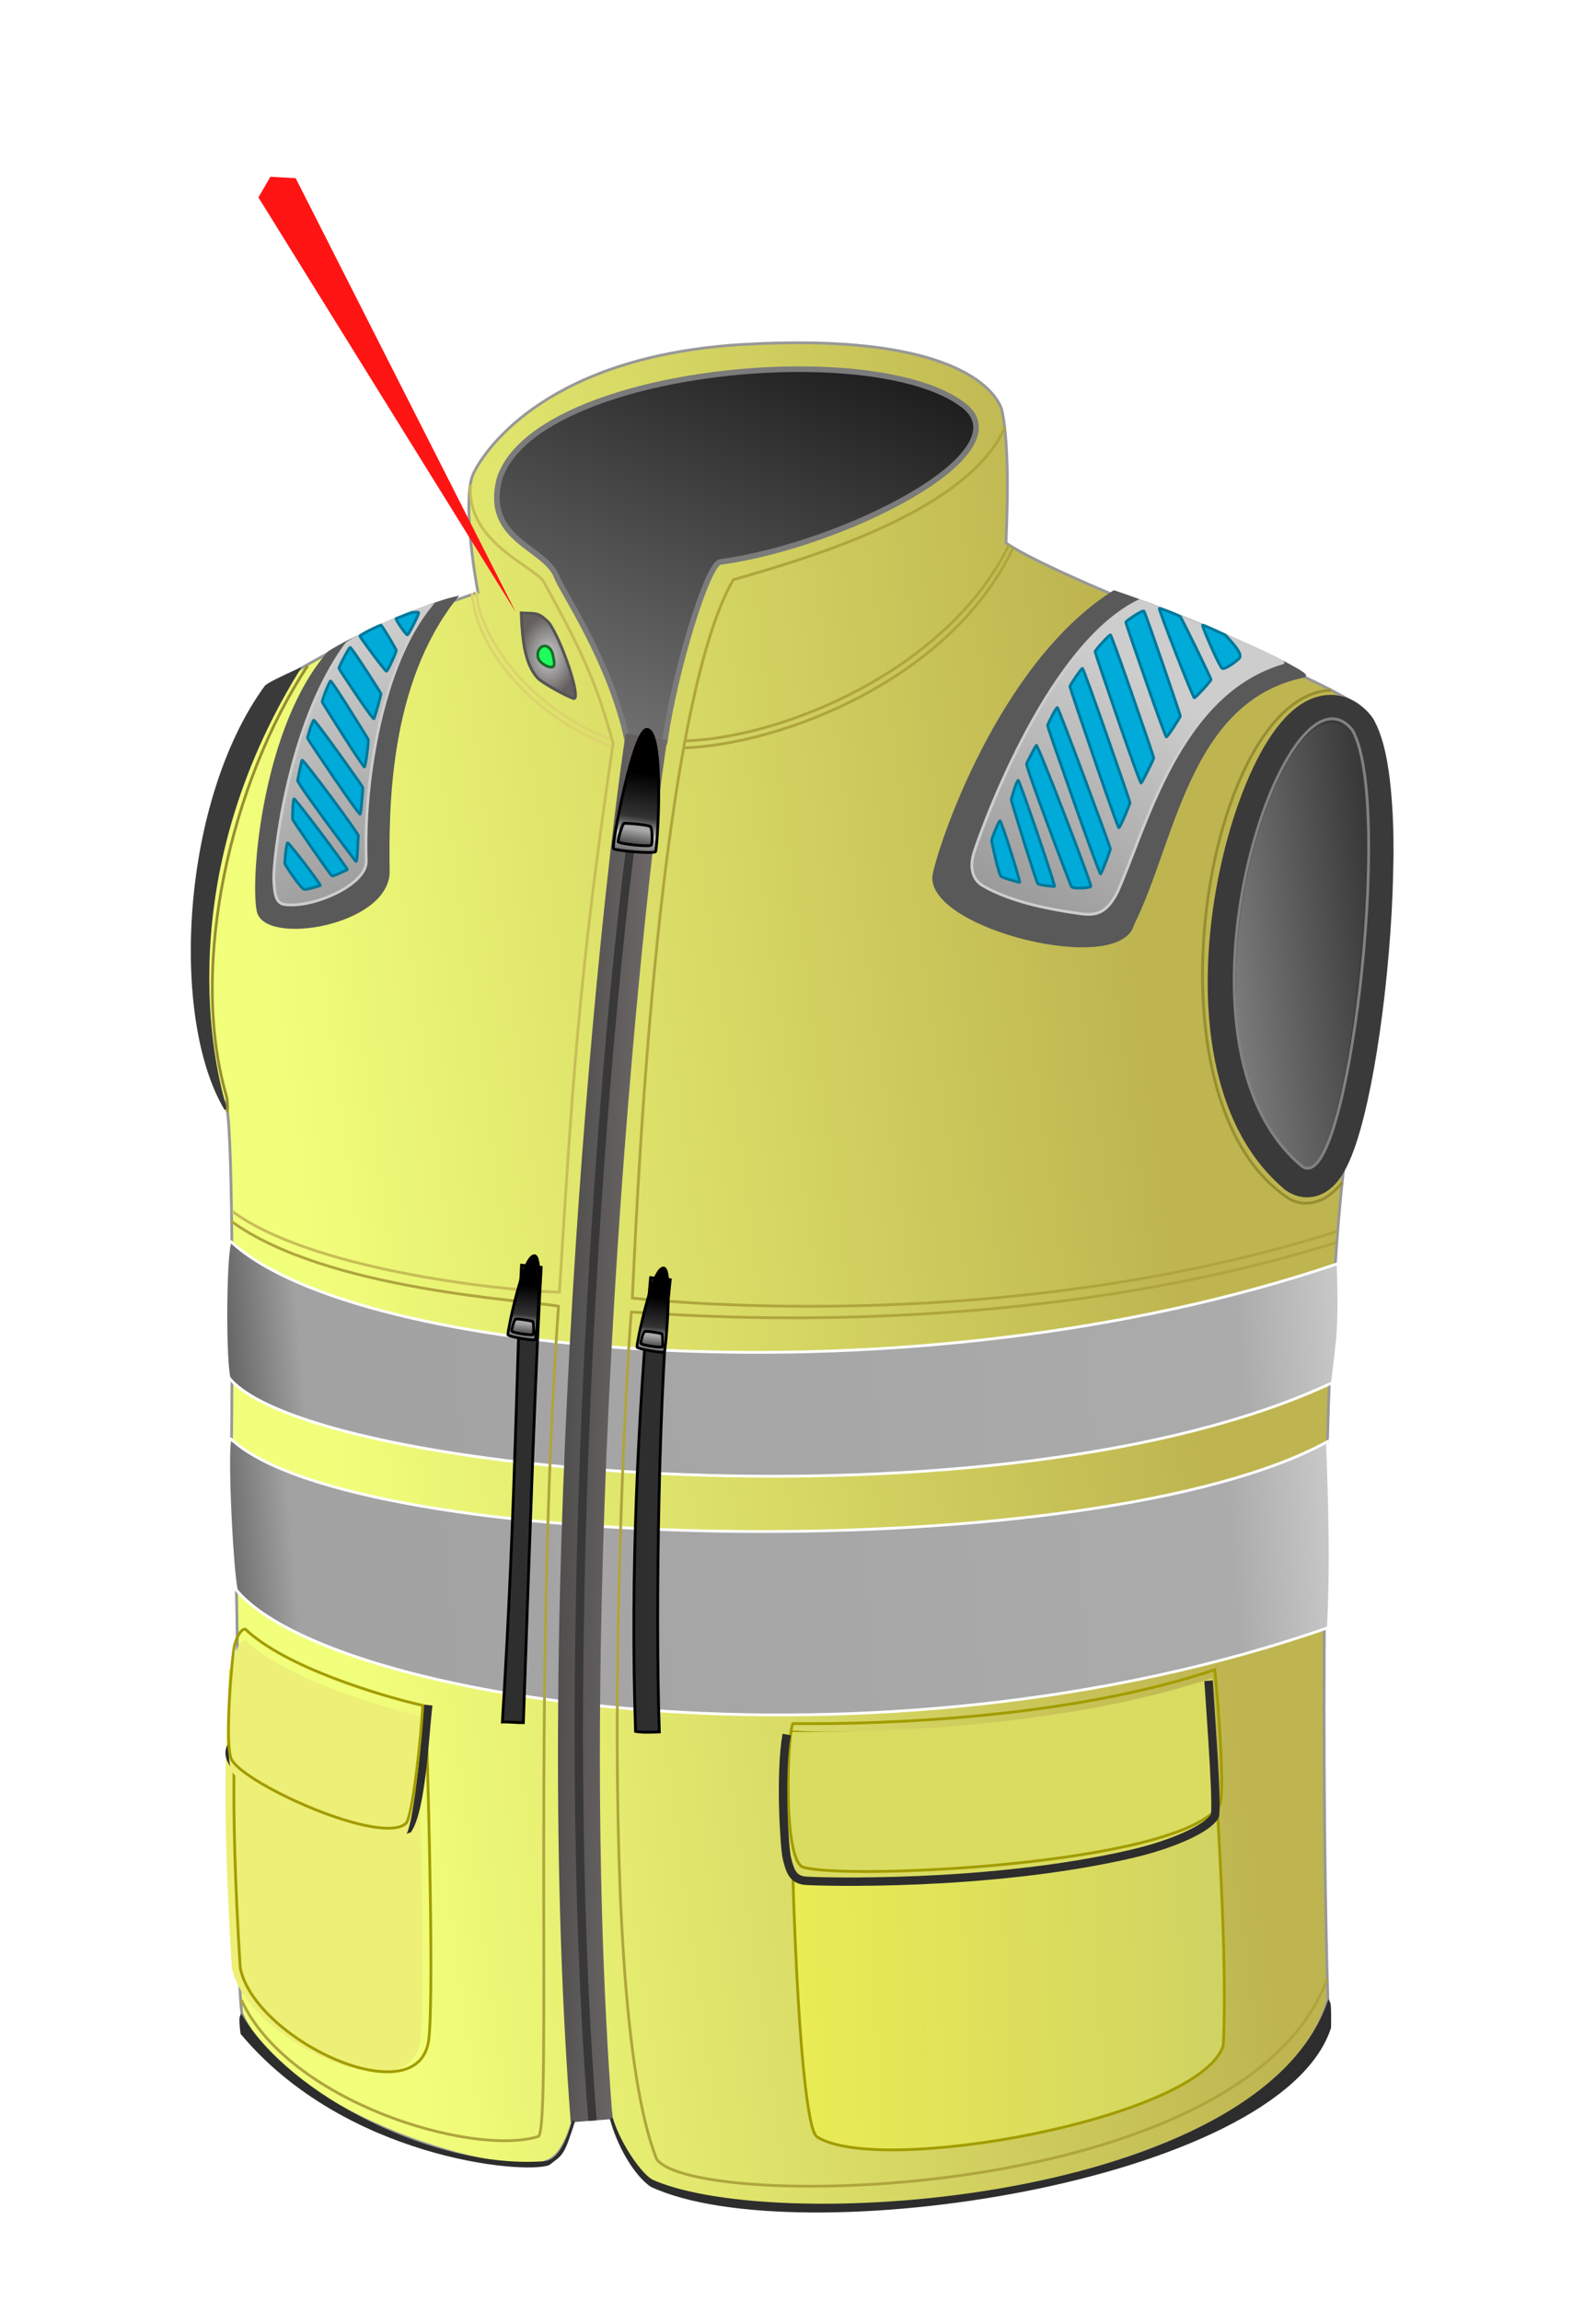 <svg width="100%" height="100%" viewBox="0 0 571 823" fill="none" xmlns="http://www.w3.org/2000/svg">
<path d="M218.603 755.639L218.143 755.617L206.116 755.033L205.674 755.011L205.599 755.447L205.599 755.449C205.598 755.45 205.598 755.453 205.597 755.456C205.596 755.463 205.594 755.474 205.591 755.488C205.586 755.517 205.578 755.56 205.567 755.616C205.546 755.729 205.514 755.896 205.469 756.109C205.38 756.537 205.244 757.152 205.055 757.898C204.679 759.391 204.095 761.401 203.268 763.478C202.44 765.558 201.376 767.688 200.043 769.429C198.708 771.173 197.133 772.492 195.292 773.021L195.231 773.038L195.177 773.07C193.831 773.86 191.394 774.274 188.023 774.255C184.679 774.236 180.504 773.792 175.755 772.944C166.257 771.249 154.511 767.946 142.618 763.242C130.725 758.538 118.7 752.439 108.64 745.16C98.597 737.893 90.548 729.475 86.507 720.128C84.941 706.616 85.121 672.295 85.126 634.618C85.131 596.915 84.96 555.886 82.672 529.173C83.053 500.896 83.2 468.176 82.935 442.082C82.803 429.031 82.568 417.634 82.208 409.277C82.028 405.1 81.817 401.676 81.57 399.182C81.447 397.937 81.315 396.914 81.172 396.142C81.1 395.757 81.024 395.425 80.942 395.156C80.864 394.897 80.768 394.653 80.64 394.474L80.584 394.396L80.503 394.344C80.077 394.072 79.57 393.537 79.009 392.701C78.454 391.872 77.867 390.783 77.269 389.447C76.072 386.775 74.844 383.149 73.726 378.72C71.489 369.864 69.698 357.832 69.463 343.867C68.994 315.961 74.736 280.377 95.482 247.009C120.292 229.221 149.849 219.222 170.601 212.001L171.007 211.86L170.928 211.438C169.908 205.984 168.609 197.318 168.032 189.057C167.743 184.926 167.635 180.906 167.83 177.445C168.026 173.968 168.526 171.113 169.414 169.273C174 159.775 197.211 127.047 266.442 123.149C301.108 121.197 323.163 124.557 337.01 129.608C350.826 134.647 356.432 141.352 358.299 146.113C360.027 153.242 360.427 164.658 360.397 174.592C360.382 179.557 360.259 184.137 360.145 187.602C360.031 191.042 359.924 193.428 359.942 193.95L359.95 194.205L360.162 194.347C365.841 198.184 376.571 203.29 389.49 208.959C402.423 214.633 417.599 220.892 432.194 227.031C446.795 233.173 460.814 239.194 471.453 244.401C476.773 247.005 481.236 249.399 484.497 251.496C486.128 252.545 487.448 253.513 488.421 254.388C489.406 255.273 489.99 256.025 490.219 256.633L490.224 256.646L490.23 256.659C499.669 277.959 499.26 307.285 495.904 334.112C492.549 360.927 486.27 385.112 484.038 396.155C477.408 428.96 474.77 497.143 473.986 562.883C473.203 628.571 474.271 691.886 475.077 715.195C470 733.529 454.193 748.199 432.721 759.505C411.234 770.82 384.156 778.722 356.743 783.545C329.334 788.369 301.617 790.11 278.865 789.12C267.489 788.625 257.366 787.447 249.148 785.634C240.914 783.819 234.652 781.378 230.948 778.395C227.866 775.911 224.806 771.199 222.491 766.621C221.339 764.342 220.381 762.114 219.705 760.245C219.022 758.356 218.647 756.887 218.619 756.099L218.603 755.639Z" fill="url(#paint0_linear_2959_3)" stroke="#989898"/>
<path d="M359.52 152.941C346.051 182.925 290.087 199.375 262.347 207.341C234.029 256.352 227.175 448.205 226.23 464.248C240.791 465.744 361.048 477.495 478.333 440.407" stroke="#AFA53D"/>
<path d="M168.395 173.489C166.625 194.563 192.938 203.156 194.853 208.682C208.729 233.716 213.625 245.053 219.35 265.867C206.788 350.853 204.659 390.451 200.142 462.151C177.104 461.449 110.797 453.742 83.068 433.191" stroke="#C7BE56"/>
<path d="M398.577 211.622C428.441 221.593 469.127 240.694 466.664 241.781C424.931 250.232 420.045 301.199 405.293 330.461C400.827 348.627 332.709 331.978 334.067 313.419C335.719 303.356 357.452 237.563 398.577 211.622Z" fill="#595959" stroke="#595959"/>
<path d="M351.695 316.81C347.641 314.458 347.022 309.902 348.298 305.421C349.575 300.94 373.734 230.995 407.693 214.808C429.213 222.935 459.46 236.027 458.995 237.043C421.847 247.838 410.337 295.426 399.81 318.97C395.098 328.41 390.382 327.364 383.869 326.379C377.355 325.395 362.349 322.991 351.695 316.81Z" fill="url(#paint1_linear_2959_3)" stroke="#CDCDCD"/>
<path d="M117.662 233.372C124.779 228.622 150.605 216.72 163.011 213.788C138.566 244.654 138.61 289.179 138.907 312.183C138.049 330.724 94.766 337.728 92.351 325.805C89.936 313.881 94.561 259.688 117.662 233.372Z" fill="#595959" stroke="#595959"/>
<path d="M101.776 323.477C98.639 323.005 98.14 319.6 97.949 314.104C97.758 308.607 102.539 258.911 124.055 230.148C128.963 226.667 143.214 219.978 154.103 216.599C136.825 237.71 130.027 278.971 131.031 307.928C131.327 316.448 111.723 324.971 101.776 323.477Z" fill="url(#paint2_linear_2959_3)" stroke="#CDCDCD"/>
<path d="M358.277 313.554C357.277 313.054 354.776 301.054 354.777 300.554C354.777 300.054 357.284 293.554 357.777 293.554C358.269 293.554 365.276 315.554 364.777 315.554C364.277 315.554 359.276 314.054 358.277 313.554Z" fill="#00AAD9" stroke="#007899"/>
<path d="M371.277 316.054C370.777 315.554 361.776 286.554 361.777 286.054C361.777 285.554 363.777 279.054 364.277 279.054C364.776 279.054 377.776 317.054 377.277 317.054C376.777 317.054 371.776 316.554 371.277 316.054Z" fill="#00AAD9" stroke="#007899"/>
<path d="M383.277 317.054C382.776 316.054 366.776 274.054 367.277 273.054L367.292 273.025C367.824 271.96 370.282 267.049 370.777 266.554C371.276 266.054 390.777 316.554 390.277 317.054C389.777 317.554 383.777 318.054 383.277 317.054Z" fill="#00AAD9" stroke="#007899"/>
<path d="M393.777 312.554C393.277 313.054 374.777 260.054 374.777 259.554C374.777 259.054 377.777 253.054 378.277 253.054C378.777 253.054 397.277 303.054 397.277 303.554C397.277 304.054 394.277 312.054 393.777 312.554Z" fill="#00AAD9" stroke="#007899"/>
<path d="M400.277 296.054C399.777 296.054 382.777 246.054 382.777 245.554C382.777 245.054 386.777 239.054 387.277 239.054C387.777 239.054 404.277 286.554 404.277 287.054C404.276 287.554 400.776 296.054 400.277 296.054Z" fill="#00AAD9" stroke="#007899"/>
<path d="M408.277 280.054C407.777 280.554 391.777 233.554 391.777 233.054C391.777 232.554 396.777 227.054 397.277 227.054C397.777 227.054 412.777 270.554 412.777 271.054C412.777 271.554 408.777 279.554 408.277 280.054Z" fill="#00AAD9" stroke="#007899"/>
<path d="M417.277 263.554C416.777 263.554 402.777 223.054 402.777 222.554C402.777 222.054 408.777 218.054 409.277 218.554C409.777 219.054 422.277 255.554 422.277 256.054C422.277 256.554 417.777 263.554 417.277 263.554Z" fill="#00AAD9" stroke="#007899"/>
<path d="M427.277 249.554C426.777 249.554 414.277 217.554 414.777 217.554C415.277 217.554 421.777 220.054 422.277 220.554C422.776 221.054 433.277 242.554 433.277 243.054C433.277 243.554 427.776 249.554 427.277 249.554Z" fill="#00AAD9" stroke="#007899"/>
<path d="M437.277 239.054C436.276 238.554 429.776 223.554 430.276 223.554C430.777 223.554 438.277 227.054 438.277 227.054C443.707 232.647 444.277 234.554 443.277 235.554C442.277 236.554 438.277 239.554 437.277 239.054Z" fill="#00AAD9" stroke="#007899"/>
<path d="M108.776 318.054C107.679 317.844 102.045 309.443 101.909 308.962C101.774 308.481 102.422 301.544 102.896 301.41C103.37 301.277 115.056 316.579 114.575 316.715C114.094 316.85 109.874 318.264 108.776 318.054Z" fill="#00AAD9" stroke="#007899"/>
<path d="M118.73 313.22C118.114 312.875 104.846 293.588 104.71 293.106C104.575 292.625 104.736 285.826 105.216 285.69C105.697 285.555 124.757 310.918 124.276 311.054C123.796 311.189 119.347 313.566 118.73 313.22Z" fill="#00AAD9" stroke="#007899"/>
<path d="M127.277 308.056C126.524 307.229 106.264 280.202 106.474 279.104L106.481 279.071C106.704 277.902 107.737 272.509 108.079 271.898C108.424 271.281 128.622 298.437 128.276 299.054C127.931 299.671 128.03 308.883 127.277 308.056Z" fill="#00AAD9" stroke="#007899"/>
<path d="M128.851 291.166C128.506 291.783 110.164 264.554 110.028 264.072C109.893 263.591 111.795 257.69 112.276 257.554C112.758 257.418 129.64 281.073 129.776 281.554C129.912 282.035 129.196 290.549 128.851 291.166Z" fill="#00AAD9" stroke="#007899"/>
<path d="M130.37 274.302C129.889 274.437 115.412 251.535 115.276 251.054C115.141 250.573 117.796 243.69 118.277 243.554C118.757 243.418 131.641 264.073 131.776 264.554C131.912 265.035 130.851 274.166 130.37 274.302Z" fill="#00AAD9" stroke="#007899"/>
<path d="M133.776 257.054C133.431 257.671 121.412 239.535 121.277 239.054C121.141 238.573 124.795 231.69 125.276 231.554C125.757 231.418 136.141 247.573 136.276 248.054C136.412 248.535 134.122 256.437 133.776 257.054Z" fill="#00AAD9" stroke="#007899"/>
<path d="M138.276 240.054C137.795 240.19 128.912 228.035 128.776 227.554C128.641 227.073 134.776 224.054 136.277 223.554C136.894 223.899 141.641 232.073 141.776 232.554C141.912 233.035 138.758 239.918 138.276 240.054Z" fill="#00AAD9" stroke="#007899"/>
<path d="M145.776 227.054C145.295 227.19 141.262 221.338 141.743 221.203C142.225 221.067 145.777 219.554 147.276 219.054C148.277 219.054 149.651 218.688 149.787 219.169C149.922 219.651 146.257 226.918 145.776 227.054Z" fill="#00AAD9" stroke="#007899"/>
<path d="M478.731 451.901C325.936 503.728 127.185 485.605 82.724 444.122C80.656 442.192 80.095 483.737 81.906 492.679C110.138 527.722 359.046 549.608 476.707 494.496C478.651 478.419 479.511 474.387 478.731 451.901Z" fill="url(#paint3_linear_2959_3)" stroke="white"/>
<path d="M474.936 515.57C392.46 560.956 127.131 556.15 82.669 514.666C80.601 512.736 82.73 559.691 84.541 568.633C117.942 608.5 312.609 638.771 475.242 582.1C476.444 559.044 475.716 538.057 474.936 515.57Z" fill="url(#paint4_linear_2959_3)" stroke="white"/>
<path d="M344.734 144.948C312.352 120.056 190.203 132.297 178.563 171.724C173.311 193.419 195.402 195.655 199.281 206.527C200.905 211.079 218.327 236.385 224.295 264.194L237.839 265.226C241.452 239.585 253.166 201.609 257.625 201.001C301.942 194.962 366.88 161.972 344.734 144.948Z" fill="url(#paint5_linear_2959_3)" stroke="#7B7B7B" stroke-width="2"/>
<path d="M231.273 263.452C221.799 325.443 196.97 567.729 211.671 758.429" stroke="url(#paint6_linear_2959_3)" stroke-width="15"/>
<path d="M231.325 264.951C218.747 330.157 197.534 571.892 211.866 756.921" stroke="#383838" stroke-width="3" stroke-linecap="square"/>
<g filter="url(#filter0_i_2959_3)">
<path d="M431.292 610.228C400.209 619.31 314.827 625.508 281.78 623.418C279.611 632.999 282.969 763.461 290.304 768.209C312.311 782.455 426.67 761.979 435.642 735.652C437.513 699.566 432.09 633.214 431.292 610.228Z" fill="url(#paint7_linear_2959_3)" stroke="#A29C00" stroke-linecap="round"/>
<g filter="url(#filter1_i_2959_3)">
<path d="M432.6 601.177C380.669 618.487 314.708 620.775 281.676 620.419C279.782 623.487 277.878 669.581 285.46 671.819C300.753 676.334 419.953 671.157 434.281 649.648C436.328 646.575 434.102 615.633 432.6 601.177Z" fill="#DADC61"/>
</g>
<path d="M432.6 601.177C380.669 618.487 314.708 620.775 281.676 620.419C279.782 623.487 277.878 669.581 285.46 671.819C300.753 676.334 419.953 671.157 434.281 649.648C436.328 646.575 434.102 615.633 432.6 601.177Z" stroke="#A29C00" stroke-linecap="round"/>
</g>
<g filter="url(#filter2_i_2959_3)">
<path d="M84.899 596.726C98.539 604.258 138.503 619.116 152.424 615.397C153.545 647.721 155.122 715.749 153.403 729.438C149.932 757.077 91.055 729.594 85.947 703.754C81.957 639.35 84.333 618.76 84.899 596.726Z" fill="#EDEF76"/>
</g>
<path d="M84.899 596.726C98.539 604.258 138.503 619.116 152.424 615.397C153.545 647.721 155.122 715.749 153.403 729.438C149.932 757.077 91.055 729.594 85.947 703.754C81.957 639.35 84.333 618.76 84.899 596.726Z" stroke="#A29C00" stroke-linecap="round"/>
<path d="M153.06 611.284C151.908 621.33 150.775 646.384 146.038 654.053C128.757 660.656 77.386 636.422 82.501 625.238" stroke="#2D2D2D" stroke-width="3" stroke-linecap="square"/>
<g filter="url(#filter3_i_2959_3)">
<path d="M83.942 588.254C85.075 584.418 86.417 582.665 87.749 582.619C101.826 596.139 135.938 606.463 151.234 609.935C150.765 620.457 147.624 650.084 145.194 652.169C136.026 660.04 87.674 638.155 82.865 629.316C80.193 624.406 83.047 591.287 83.942 588.254Z" fill="#EDEF76"/>
</g>
<path d="M83.942 588.254C85.075 584.418 86.417 582.665 87.749 582.619C101.826 596.139 135.938 606.463 151.234 609.935C150.765 620.457 147.624 650.084 145.194 652.169C136.026 660.04 87.674 638.155 82.865 629.316C80.193 624.406 83.047 591.287 83.942 588.254Z" stroke="#A29C00"/>
<path d="M471.909 254.225C474.509 253.339 477.31 253.221 480.069 254.206C482.596 255.109 484.715 256.804 486.472 258.95L486.819 259.384L487.066 259.703L487.26 260.06C489.515 264.208 490.95 270.028 491.888 276.534C492.843 283.16 493.345 290.975 493.482 299.422C493.756 316.326 492.575 336.112 490.468 354.666C488.365 373.187 485.311 390.716 481.769 403.048C480.025 409.116 478.038 414.387 475.738 417.88C474.62 419.578 473.044 421.46 470.842 422.478C468.175 423.71 465.329 423.344 463.012 421.694L462.845 421.575L462.688 421.442C448.325 409.32 441.108 390.918 438.395 371.371C435.674 351.769 437.387 330.42 441.453 311.541C445.503 292.739 452.003 275.867 459.245 265.384C462.781 260.266 467.02 255.892 471.909 254.225Z" fill="url(#paint8_linear_2959_3)" stroke="#3A3A3A" stroke-width="10"/>
<path d="M473.872 257.536C475.653 256.935 477.421 256.889 479.127 257.489C480.721 258.049 482.223 259.16 483.614 260.838L483.89 261.18L483.915 261.212L483.934 261.248C485.82 264.675 487.179 269.851 488.1 276.213C489.024 282.588 489.515 290.2 489.642 298.534C489.896 315.204 488.692 334.794 486.551 353.208C484.41 371.617 481.33 388.874 477.825 400.87C476.075 406.858 474.207 411.582 472.271 414.48C471.307 415.925 470.287 416.975 469.204 417.47C468.077 417.984 466.931 417.874 465.84 417.109L465.823 417.096L465.808 417.083C452.452 405.965 445.466 388.806 442.823 369.853C440.18 350.896 441.873 330.085 445.933 311.578C449.993 293.079 456.429 276.827 463.311 267.004C466.744 262.104 470.34 258.728 473.872 257.536Z" stroke="#828282"/>
<path d="M474.82 707.777C445.095 788.356 247.763 791.197 234.907 772.131C210.788 711.431 224.682 477.309 225.904 469.262C231.4 469.071 356.707 482.148 477.972 444.422" stroke="#AFA53D"/>
<path d="M86.345 715.246C103.119 751.687 168.842 771.421 192.603 764.093C197.513 761.421 190.399 599.571 199.815 467.165C189.235 465.03 116.571 461.546 82.689 436.706" stroke="#AFA53D"/>
<path d="M95.075 245.662C95.741 244.747 100.742 242.376 106.652 239.669C60.711 314.306 75.751 380.913 80.803 396.748C61.153 363.909 65.312 286.566 95.075 245.662Z" fill="#3A3A3A"/>
<path d="M99.194 249.021L106.652 239.669M106.652 239.669C100.742 242.376 95.741 244.747 95.075 245.662C65.312 286.566 61.153 363.909 80.803 396.748C75.751 380.913 60.711 314.306 106.652 239.669Z" stroke="#3A3A3A"/>
<path d="M360.976 194.916C339.015 239.704 280.313 263.753 245.334 264.966" stroke="#AFA53D"/>
<path d="M362.51 195.863C340.136 243.167 279.401 266.286 244.422 267.499" stroke="#AFA53D"/>
<path d="M168.956 212.081C169.51 228.072 185.919 254.019 218.385 266.901" stroke="#DDD46D"/>
<path d="M170.437 211.53C170.923 225.521 186.849 251.985 218.299 264.403" stroke="#DDD46D"/>
<path d="M227.38 619.213C225.421 562.747 228.391 504.109 232.758 456.929L239.789 457.686C235.97 491.839 234.315 573.945 235.892 619.418C232.894 619.522 229.396 619.643 227.38 619.213Z" fill="#2E2E2E" stroke="black"/>
<path d="M187.248 616.102C189.748 543.472 191.737 485.868 193.624 453.234L186.593 452.487C184.981 478.598 184.562 538.649 179.735 615.862C182.233 615.776 185.447 616.165 187.248 616.102Z" fill="#2E2E2E" stroke="black"/>
<path d="M219.468 303.486C218.743 302.7 226.682 259.83 231.606 260.877C237.925 261.874 235.188 303.752 234.519 304.587C233.849 305.421 220.194 304.272 219.468 303.486Z" fill="url(#paint9_linear_2959_3)" stroke="black"/>
<path d="M232.815 295.721C232.513 295.083 226.022 294.47 223.344 294.427C222.645 294.413 221.099 300.184 221.128 300.995C221.156 301.805 232.719 303.027 233.04 302.204C233.47 301.101 233.38 296.919 232.815 295.721Z" fill="url(#paint10_linear_2959_3)" stroke="black"/>
<path d="M191.422 479.166C192.018 478.77 194.538 449.229 191.246 449.098C187.083 448.703 181.453 476.725 181.729 477.385C182.004 478.046 190.825 479.563 191.422 479.166Z" fill="url(#paint11_linear_2959_3)" stroke="black"/>
<path d="M184.362 471.833C184.664 471.463 188.869 472.14 190.567 472.558C191.011 472.665 190.972 476.721 190.812 477.25C190.652 477.779 183.139 476.658 183.081 476.063C183.003 475.265 183.794 472.528 184.362 471.833Z" fill="url(#paint12_linear_2959_3)" stroke="black"/>
<path d="M237.602 483.568C238.198 483.172 240.718 453.631 237.427 453.5C233.263 453.105 227.633 481.127 227.909 481.788C228.185 482.448 237.006 483.965 237.602 483.568Z" fill="url(#paint13_linear_2959_3)" stroke="black"/>
<path d="M230.542 476.236C230.844 475.865 235.05 476.542 236.747 476.96C237.191 477.067 237.152 481.123 236.992 481.652C236.832 482.181 229.319 481.06 229.261 480.465C229.183 479.667 229.975 476.93 230.542 476.236Z" fill="url(#paint14_linear_2959_3)" stroke="black"/>
<path d="M476.124 246.867C431.651 248.41 407.142 392.846 460.91 428.504C464.938 431.175 473.041 432.086 480.225 422.831" stroke="#968E31"/>
<path d="M110.098 238.049C83.001 279.013 67.39 344.593 80.904 391.653C81.473 393.634 81.595 397.132 81.112 397.649" stroke="#968E31"/>
<path d="M233.46 780.098C229.848 778.524 222.033 767.987 218.671 757.597C220.982 766.523 226.859 777.325 233.012 781.615C284.882 805.831 457.602 780.33 475.701 725.169C475.701 725.169 475.924 717.157 475.389 716.175C450.349 787.585 279.178 800.026 233.46 780.098Z" fill="#2D2D2D" stroke="#2D2D2D"/>
<path d="M203.816 762.868C204.287 761.574 204.748 760.143 205.196 758.565C204.678 760.22 204.224 761.64 203.816 762.868C201.116 770.277 198.05 773.194 194.706 773.438C155.281 776.306 103.841 750.073 86.329 721.163C85.864 722.179 86.537 727.159 86.537 727.159C123.592 771.401 187.331 777.195 196.222 773.885C200.433 770.715 201.227 770.648 203.816 762.868Z" fill="#2D2D2D"/>
<path d="M205.196 758.565C202.179 769.176 198.635 773.152 194.706 773.438C155.281 776.306 103.841 750.073 86.329 721.163C85.864 722.179 86.537 727.159 86.537 727.159C123.592 771.401 187.331 777.195 196.222 773.885C201.098 770.214 201.393 770.704 205.196 758.565Z" stroke="#2D2D2D"/>
<path d="M281.451 620.339C278.939 634.435 280.691 661.039 281.477 664.365C282.65 669.327 283.753 672.291 288.268 672.634C292.864 672.984 353.385 674.879 404.507 663.1C420.579 659.397 432.296 653.631 434.556 649.55C435.686 647.51 433.424 616.903 432.375 601.096" stroke="#2D2D2D" stroke-width="3"/>
<path d="M205.298 249.831C208.035 249.989 200.948 228.834 196.276 222.554C192.373 218.823 191.948 219.51 186.475 219.194C186.81 229.23 187.916 237.808 192.446 242.577C193.796 243.999 201.707 248.622 205.298 249.831Z" fill="url(#paint15_radial_2959_3)" stroke="#545454"/>
<path d="M194.504 231.044C195.204 230.903 195.904 231.15 196.505 231.714C197.109 232.281 197.584 233.149 197.786 234.152C198.014 235.283 198.277 236.371 198.278 237.238C198.279 237.665 198.214 237.973 198.096 238.178C197.992 238.359 197.827 238.5 197.51 238.563C197.175 238.631 196.716 238.591 196.181 238.427C195.653 238.265 195.087 237.993 194.556 237.644C193.468 236.928 192.635 235.962 192.453 235.062C192.049 233.053 193.073 231.333 194.504 231.044Z" fill="#1DFF5D" stroke="#1D6C29"/>
<path d="M96.739 63.216L92.45 70.606L184.554 218.991L105.78 63.727L96.739 63.216Z" fill="#FF1414"/>
<defs>
<filter id="filter0_i_2959_3" x="279.478" y="596.505" width="159.054" height="176.875" filterUnits="userSpaceOnUse" color-interpolation-filters="sRGB">
<feFlood flood-opacity="0" result="BackgroundImageFix"/>
<feBlend mode="normal" in="SourceGraphic" in2="BackgroundImageFix" result="shape"/>
<feColorMatrix in="SourceAlpha" type="matrix" values="0 0 0 0 0 0 0 0 0 0 0 0 0 0 0 0 0 0 127 0" result="hardAlpha"/>
<feOffset dx="2" dy="-4"/>
<feGaussianBlur stdDeviation="2"/>
<feComposite in2="hardAlpha" operator="arithmetic" k2="-1" k3="1"/>
<feColorMatrix type="matrix" values="0 0 0 0 0 0 0 0 0 0 0 0 0 0 0 0 0 0 0.25 0"/>
<feBlend mode="normal" in2="shape" result="effect1_innerShadow_2959_3"/>
</filter>
<filter id="filter1_i_2959_3" x="278.478" y="600.505" width="157.128" height="76.316" filterUnits="userSpaceOnUse" color-interpolation-filters="sRGB">
<feFlood flood-opacity="0" result="BackgroundImageFix"/>
<feBlend mode="normal" in="SourceGraphic" in2="BackgroundImageFix" result="shape"/>
<feColorMatrix in="SourceAlpha" type="matrix" values="0 0 0 0 0 0 0 0 0 0 0 0 0 0 0 0 0 0 127 0" result="hardAlpha"/>
<feOffset dx="-1" dy="3"/>
<feGaussianBlur stdDeviation="2"/>
<feComposite in2="hardAlpha" operator="arithmetic" k2="-1" k3="1"/>
<feColorMatrix type="matrix" values="0 0 0 0 0 0 0 0 0 0 0 0 0 0 0 0 0 0 0.25 0"/>
<feBlend mode="normal" in2="shape" result="effect1_innerShadow_2959_3"/>
</filter>
<filter id="filter2_i_2959_3" x="80.181" y="595.89" width="74.483" height="145.574" filterUnits="userSpaceOnUse" color-interpolation-filters="sRGB">
<feFlood flood-opacity="0" result="BackgroundImageFix"/>
<feBlend mode="normal" in="SourceGraphic" in2="BackgroundImageFix" result="shape"/>
<feColorMatrix in="SourceAlpha" type="matrix" values="0 0 0 0 0 0 0 0 0 0 0 0 0 0 0 0 0 0 127 0" result="hardAlpha"/>
<feOffset dx="-3"/>
<feGaussianBlur stdDeviation="2"/>
<feComposite in2="hardAlpha" operator="arithmetic" k2="-1" k3="1"/>
<feColorMatrix type="matrix" values="0 0 0 0 0 0 0 0 0 0 0 0 0 0 0 0 0 0 0.25 0"/>
<feBlend mode="normal" in2="shape" result="effect1_innerShadow_2959_3"/>
</filter>
<filter id="filter3_i_2959_3" x="81.25" y="582.112" width="70.502" height="76.236" filterUnits="userSpaceOnUse" color-interpolation-filters="sRGB">
<feFlood flood-opacity="0" result="BackgroundImageFix"/>
<feBlend mode="normal" in="SourceGraphic" in2="BackgroundImageFix" result="shape"/>
<feColorMatrix in="SourceAlpha" type="matrix" values="0 0 0 0 0 0 0 0 0 0 0 0 0 0 0 0 0 0 127 0" result="hardAlpha"/>
<feOffset dy="4"/>
<feGaussianBlur stdDeviation="2"/>
<feComposite in2="hardAlpha" operator="arithmetic" k2="-1" k3="1"/>
<feColorMatrix type="matrix" values="0 0 0 0 0 0 0 0 0 0 0 0 0 0 0 0 0 0 0.25 0"/>
<feBlend mode="normal" in2="shape" result="effect1_innerShadow_2959_3"/>
</filter>
<linearGradient id="paint0_linear_2959_3" x1="57.112" y1="492.626" x2="518.222" y2="430.107" gradientUnits="userSpaceOnUse">
<stop offset="0.119" stop-color="#F2FF7B"/>
<stop offset="0.788" stop-color="#BEB550"/>
</linearGradient>
<linearGradient id="paint1_linear_2959_3" x1="421.595" y1="197.316" x2="348.319" y2="320.43" gradientUnits="userSpaceOnUse">
<stop offset="0.322" stop-color="#CDCDCD"/>
<stop offset="1" stop-color="#989898"/>
</linearGradient>
<linearGradient id="paint2_linear_2959_3" x1="111.908" y1="233.503" x2="143.491" y2="309.955" gradientUnits="userSpaceOnUse">
<stop stop-color="#CDCDCD"/>
<stop offset="1" stop-color="#9F9F9F"/>
</linearGradient>
<linearGradient id="paint3_linear_2959_3" x1="74.498" y1="489.022" x2="510.507" y2="452.888" gradientUnits="userSpaceOnUse">
<stop stop-color="#565454"/>
<stop offset="0.077" stop-color="#A2A2A2"/>
<stop offset="0.841" stop-color="#ABABAB"/>
<stop offset="1" stop-color="#E2E2E2"/>
</linearGradient>
<linearGradient id="paint4_linear_2959_3" x1="72.368" y1="568.724" x2="508.378" y2="532.59" gradientUnits="userSpaceOnUse">
<stop stop-color="#565454"/>
<stop offset="0.077" stop-color="#A2A2A2"/>
<stop offset="0.841" stop-color="#ABABAB"/>
<stop offset="1" stop-color="#E2E2E2"/>
</linearGradient>
<linearGradient id="paint5_linear_2959_3" x1="222.417" y1="267.762" x2="288.485" y2="109.877" gradientUnits="userSpaceOnUse">
<stop stop-color="#727272"/>
<stop offset="1" stop-color="#191919"/>
</linearGradient>
<linearGradient id="paint6_linear_2959_3" x1="254.873" y1="440.74" x2="158.404" y2="438.284" gradientUnits="userSpaceOnUse">
<stop offset="0.156" stop-color="#767171"/>
<stop offset="0.976" stop-color="#252525"/>
</linearGradient>
<linearGradient id="paint7_linear_2959_3" x1="282.325" y1="694.791" x2="435.429" y2="689.481" gradientUnits="userSpaceOnUse">
<stop stop-color="#EAEC54"/>
<stop offset="1" stop-color="#D0D263"/>
</linearGradient>
<linearGradient id="paint8_linear_2959_3" x1="361.508" y1="315.656" x2="534.877" y2="295.199" gradientUnits="userSpaceOnUse">
<stop stop-color="#D6D6D6"/>
<stop offset="1"/>
</linearGradient>
<linearGradient id="paint9_linear_2959_3" x1="232.208" y1="268.158" x2="226.172" y2="309.808" gradientUnits="userSpaceOnUse">
<stop offset="0.205"/>
<stop offset="0.577" stop-color="#333333"/>
<stop offset="0.692" stop-color="#999999"/>
<stop offset="0.731" stop-color="#CCCCCC"/>
<stop offset="1" stop-color="#1A1A1A"/>
</linearGradient>
<linearGradient id="paint10_linear_2959_3" x1="228.504" y1="292.22" x2="226.778" y2="302.536" gradientUnits="userSpaceOnUse">
<stop offset="0.433" stop-color="#A8A8A8"/>
<stop offset="1" stop-color="#424242"/>
</linearGradient>
<linearGradient id="paint11_linear_2959_3" x1="189.587" y1="453.79" x2="186.506" y2="482.258" gradientUnits="userSpaceOnUse">
<stop offset="0.205"/>
<stop offset="0.577" stop-color="#333333"/>
<stop offset="0.692" stop-color="#999999"/>
<stop offset="0.731" stop-color="#CCCCCC"/>
<stop offset="1" stop-color="#1A1A1A"/>
</linearGradient>
<linearGradient id="paint12_linear_2959_3" x1="187.698" y1="470.246" x2="187.093" y2="477.334" gradientUnits="userSpaceOnUse">
<stop offset="0.433" stop-color="#A8A8A8"/>
<stop offset="1" stop-color="#424242"/>
</linearGradient>
<linearGradient id="paint13_linear_2959_3" x1="235.768" y1="458.193" x2="232.686" y2="486.66" gradientUnits="userSpaceOnUse">
<stop offset="0.205"/>
<stop offset="0.577" stop-color="#333333"/>
<stop offset="0.692" stop-color="#999999"/>
<stop offset="0.731" stop-color="#CCCCCC"/>
<stop offset="1" stop-color="#1A1A1A"/>
</linearGradient>
<linearGradient id="paint14_linear_2959_3" x1="233.878" y1="474.648" x2="233.274" y2="481.736" gradientUnits="userSpaceOnUse">
<stop offset="0.433" stop-color="#A8A8A8"/>
<stop offset="1" stop-color="#424242"/>
</linearGradient>
<radialGradient id="paint15_radial_2959_3" cx="0" cy="0" r="1" gradientUnits="userSpaceOnUse" gradientTransform="translate(196.2 234.518) rotate(93.308) scale(14.762 10.593)">
<stop stop-color="#D9D9D9"/>
<stop offset="0.144" stop-color="#BCBCBC"/>
<stop offset="1" stop-color="#655F5F"/>
</radialGradient>
</defs>
</svg>

